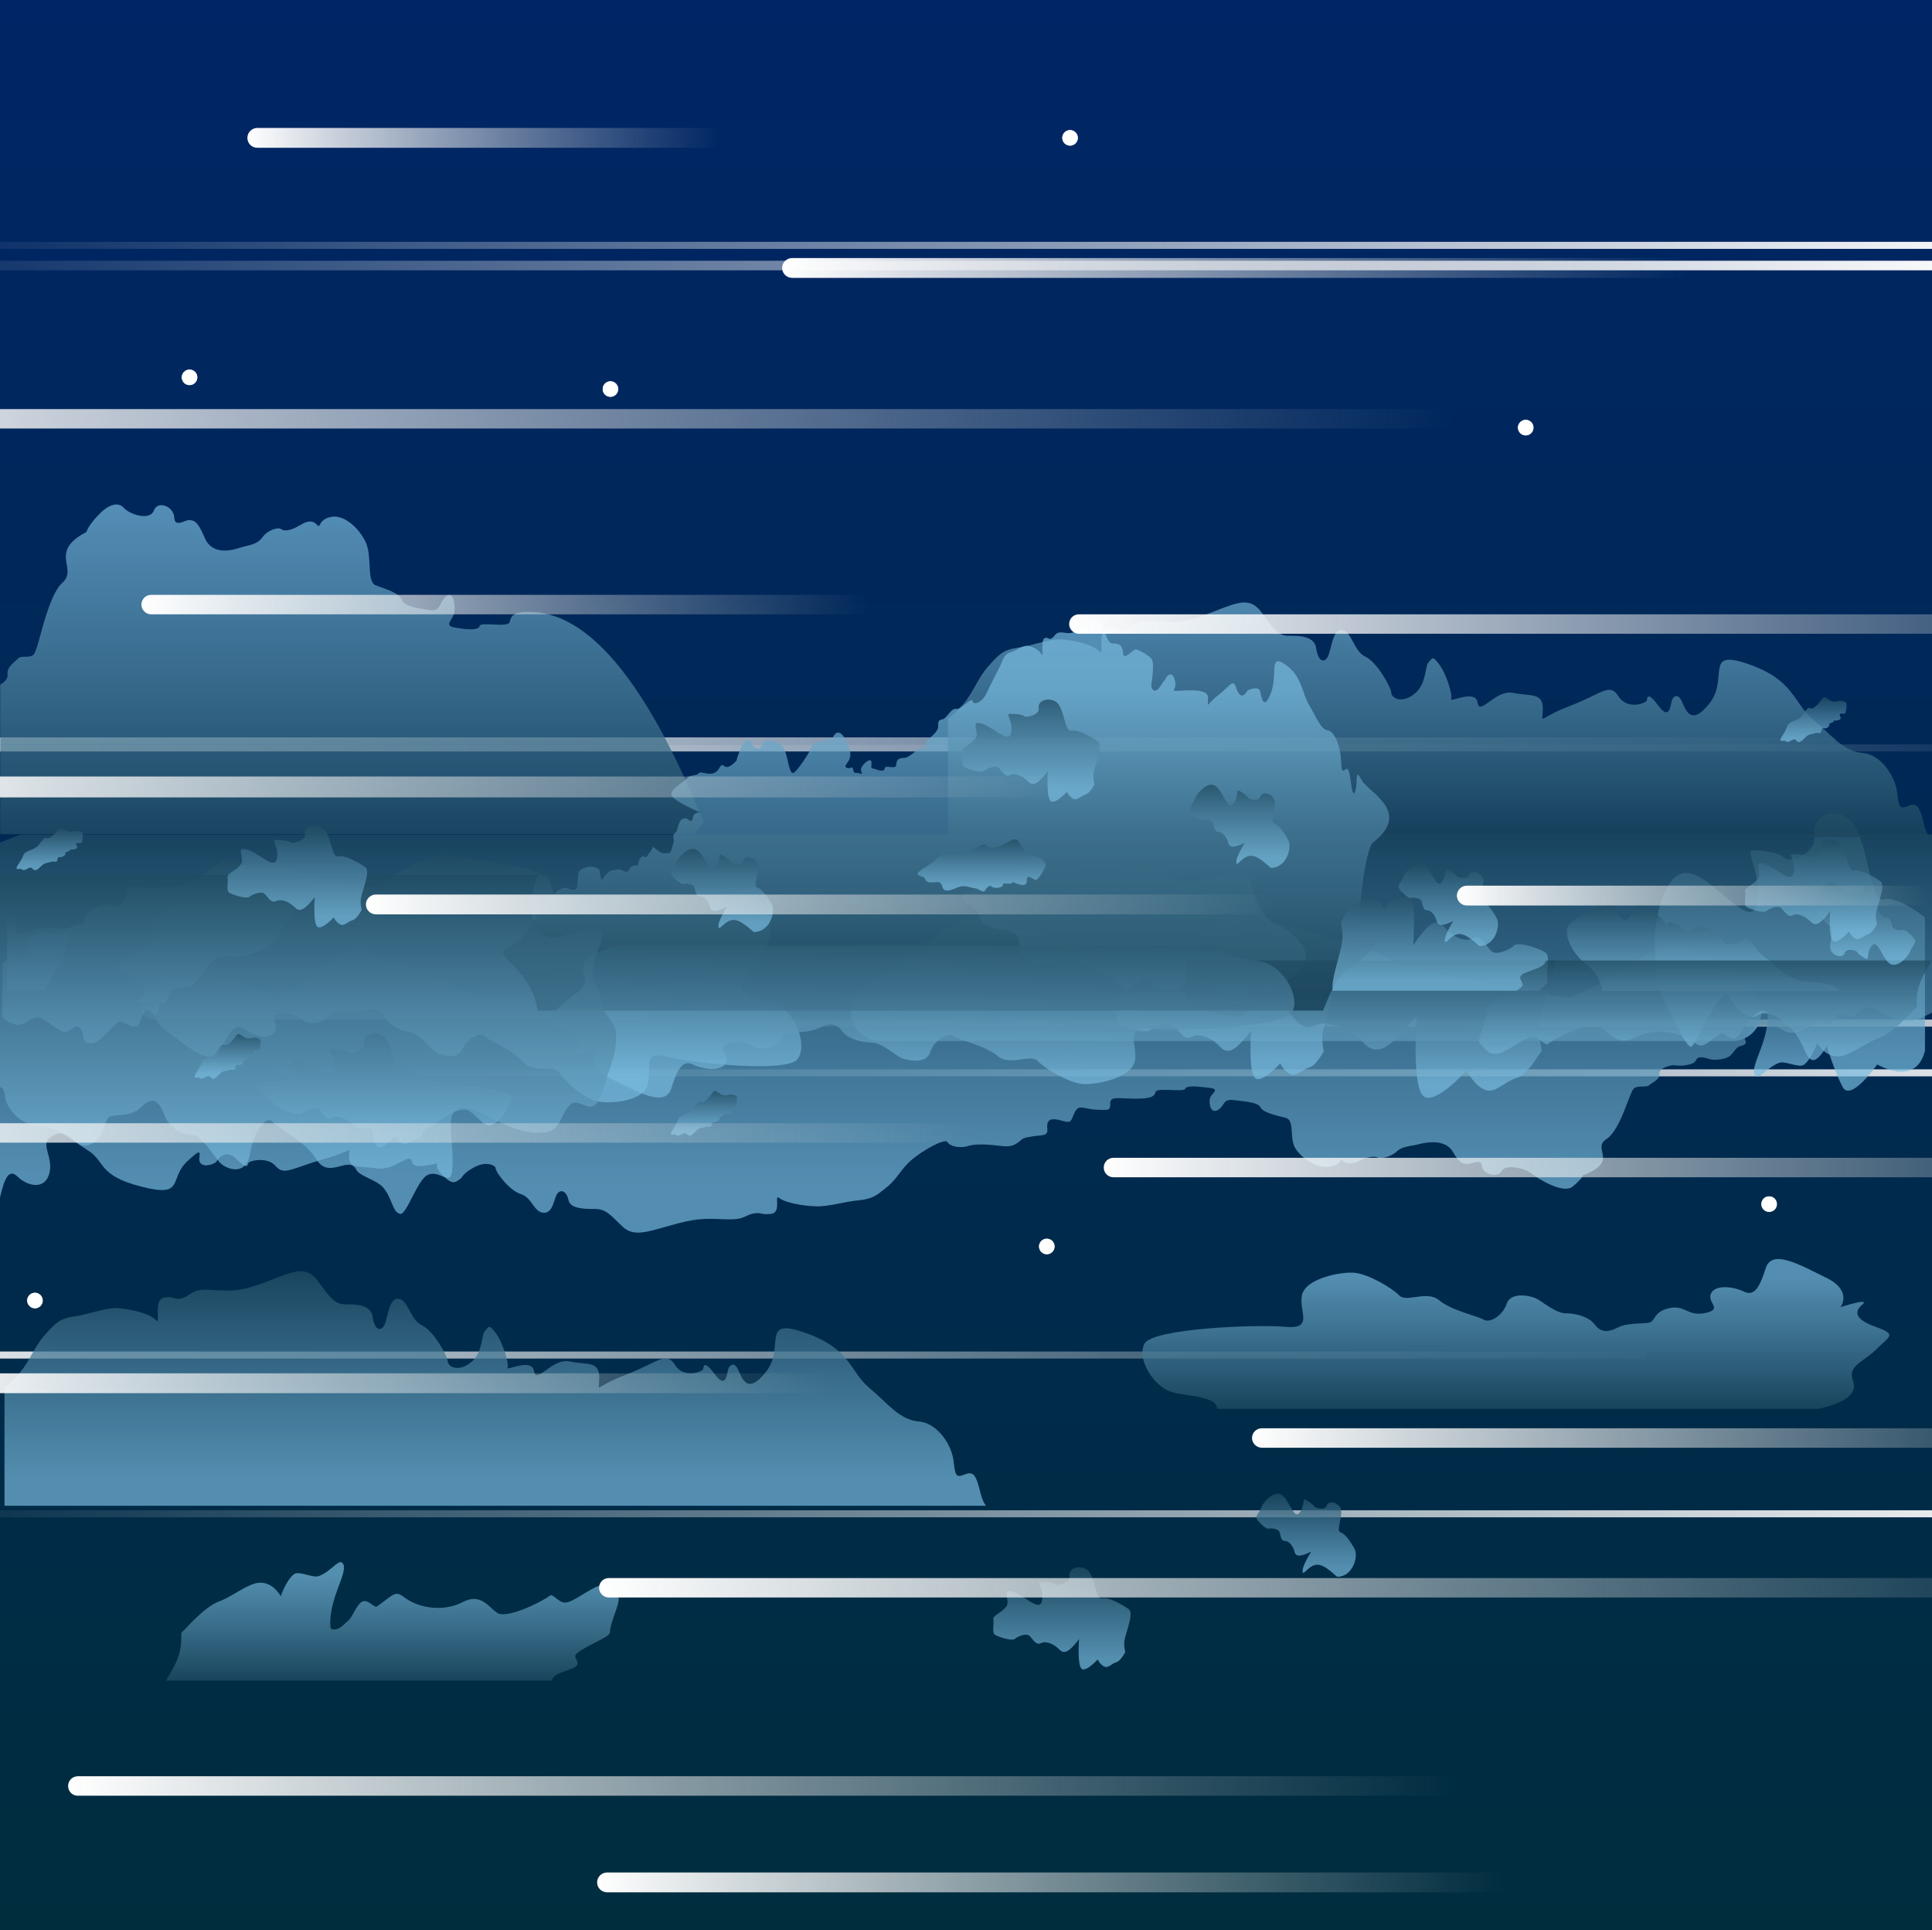 <?xml version="1.0" encoding="utf-8"?>
<!-- Generator: Adobe Illustrator 23.0.5, SVG Export Plug-In . SVG Version: 6.00 Build 0)  -->
<svg version="1.1" id="Слой_1" xmlns="http://www.w3.org/2000/svg" xmlns:xlink="http://www.w3.org/1999/xlink" x="0px" y="0px"
	 width="1072.3px" height="1071px" viewBox="0 0 1072.3 1071" style="enable-background:new 0 0 1072.3 1071;" xml:space="preserve"
	>
<rect x="0" y="0" width="1072.3" height="1071" fill="#808080" stroke="none"/>
<style type="text/css">
	.st0{fill:url(#SVGID_1_);}
	.st1{fill:url(#SVGID_2_);}
	.st2{fill:url(#SVGID_3_);}
	.st3{fill:url(#SVGID_4_);}
	.st4{fill:url(#SVGID_5_);}
	.st5{fill:url(#SVGID_6_);}
	.st6{fill:url(#SVGID_7_);}
	.st7{fill:url(#SVGID_8_);}
	.st8{fill:url(#SVGID_9_);}
	.st9{fill:url(#SVGID_10_);}
	.st10{fill:url(#SVGID_11_);}
	.st11{fill:url(#SVGID_12_);}
	.st12{fill:url(#SVGID_13_);}
	.st13{fill:url(#SVGID_14_);}
	.st14{fill:url(#SVGID_15_);}
	.st15{fill:url(#SVGID_16_);}
	.st16{fill:url(#SVGID_17_);}
	.st17{fill:url(#SVGID_18_);}
	.st18{fill:url(#SVGID_19_);}
	.st19{fill:url(#SVGID_20_);}
	.st20{fill:url(#SVGID_21_);}
	.st21{fill:url(#SVGID_22_);}
	.st22{fill:url(#SVGID_23_);}
	.st23{fill:url(#SVGID_24_);}
	.st24{fill:url(#SVGID_25_);}
	.st25{fill:url(#SVGID_26_);}
	.st26{fill:url(#SVGID_27_);}
	.st27{fill:url(#SVGID_28_);}
	.st28{fill:url(#SVGID_29_);}
	.st29{fill:url(#SVGID_30_);}
	.st30{fill:url(#SVGID_31_);}
	.st31{fill:url(#SVGID_32_);}
	.st32{fill:url(#SVGID_33_);}
	.st33{fill:url(#SVGID_34_);}
	.st34{fill:url(#SVGID_35_);}
	.st35{fill:url(#SVGID_36_);}
	.st36{fill:url(#SVGID_37_);}
	.st37{fill:url(#SVGID_38_);}
	.st38{fill:url(#SVGID_39_);}
	.st39{fill:url(#SVGID_40_);}
	.st40{fill:url(#SVGID_41_);}
	.st41{fill:url(#SVGID_42_);}
	.st42{fill:url(#SVGID_43_);}
	.st43{fill:url(#SVGID_44_);}
	.st44{fill:url(#SVGID_45_);}
	.st45{fill:url(#SVGID_46_);}
	.st46{fill:#FFFFFF;}
	.st47{fill:url(#SVGID_47_);}
	.st48{fill:url(#SVGID_48_);}
	.st49{fill:url(#SVGID_49_);}
	.st50{fill:url(#SVGID_50_);}
	.st51{fill:url(#SVGID_51_);}
	.st52{fill:url(#SVGID_52_);}
	.st53{fill:url(#SVGID_53_);}
	.st54{fill:url(#SVGID_54_);}
	.st55{fill:url(#SVGID_55_);}
	.st56{fill:url(#SVGID_56_);}
	.st57{fill:url(#SVGID_57_);}
	.st58{fill:url(#SVGID_58_);}
	.st59{fill:url(#SVGID_59_);}
	.st60{fill:url(#SVGID_60_);}
	.st61{fill:url(#SVGID_61_);}
	.st62{fill:url(#SVGID_62_);}
	.st63{fill:url(#SVGID_63_);}
	.st64{fill:url(#SVGID_64_);}
</style>
<linearGradient id="SVGID_1_" gradientUnits="userSpaceOnUse" x1="536.16" y1="1197.89" x2="536.16" y2="126.89" gradientTransform="matrix(1 0 0 -1 0 1197.89)">
	<stop  offset="0" style="stop-color:#6CA2F3"/>
	<stop  offset="1" style="stop-color:#F9F3F6"/>
</linearGradient>
<rect y="0" class="st0" width="1072.3" height="1071"/>
<linearGradient id="SVGID_2_" gradientUnits="userSpaceOnUse" x1="536.16" y1="1197.89" x2="536.16" y2="126.89" gradientTransform="matrix(1 0 0 -1 0 1197.89)">
	<stop  offset="0" style="stop-color:#002566"/>
	<stop  offset="1" style="stop-color:#002D3E"/>
</linearGradient>
<rect y="0" class="st1" width="1072.3" height="1071"/>
<linearGradient id="SVGID_3_" gradientUnits="userSpaceOnUse" x1="1068.752" y1="786.756" x2="-58.863" y2="786.752" gradientTransform="matrix(1 0 0 -1 0 1197.89)">
	<stop  offset="0" style="stop-color:#FEFEFE;stop-opacity:0"/>
	<stop  offset="1" style="stop-color:#FFFFFF"/>
</linearGradient>
<rect x="-34.2" y="409.2" class="st2" width="1052.6" height="3.9"/>
<linearGradient id="SVGID_4_" gradientUnits="userSpaceOnUse" x1="1168.453" y1="782.806" x2="-40.914" y2="782.802" gradientTransform="matrix(1 0 0 -1 0 1197.89)">
	<stop  offset="0" style="stop-color:#FEFEFE;stop-opacity:0"/>
	<stop  offset="1" style="stop-color:#FFFFFF"/>
</linearGradient>
<rect x="-14.5" y="413.1" class="st3" width="1128.9" height="3.9"/>
<linearGradient id="SVGID_5_" gradientUnits="userSpaceOnUse" x1="1947.833" y1="1195.281" x2="737.061" y2="1195.278" gradientTransform="matrix(-1 0 0 -1 1846.376 1342.62)">
	<stop  offset="0" style="stop-color:#FEFEFE;stop-opacity:0"/>
	<stop  offset="1" style="stop-color:#FFFFFF"/>
</linearGradient>
<rect x="-47.4" y="144.7" class="st4" width="1130.2" height="5.3"/>
<linearGradient id="SVGID_6_" gradientUnits="userSpaceOnUse" x1="1946.452" y1="1195.949" x2="737.092" y2="1195.945" gradientTransform="matrix(-1 0 0 -1 1877.956 1332.094)">
	<stop  offset="0" style="stop-color:#FEFEFE;stop-opacity:0"/>
	<stop  offset="1" style="stop-color:#FFFFFF"/>
</linearGradient>
<rect x="-14.5" y="134.2" class="st5" width="1128.9" height="3.9"/>
<linearGradient id="SVGID_7_" gradientUnits="userSpaceOnUse" x1="963.492" y1="445.983" x2="-164.121" y2="445.979" gradientTransform="matrix(1 0 0 -1 0 1197.89)">
	<stop  offset="0" style="stop-color:#FEFEFE;stop-opacity:0"/>
	<stop  offset="1" style="stop-color:#FFFFFF"/>
</linearGradient>
<rect x="-139.5" y="750" class="st6" width="1052.6" height="3.9"/>
<linearGradient id="SVGID_8_" gradientUnits="userSpaceOnUse" x1="3394.104" y1="270.245" x2="2266.494" y2="270.241" gradientTransform="matrix(-1 0 0 1 3650.286 297.528)">
	<stop  offset="0" style="stop-color:#FEFEFE;stop-opacity:0"/>
	<stop  offset="1" style="stop-color:#FFFFFF"/>
</linearGradient>
<rect x="306.6" y="565.8" class="st7" width="1052.6" height="3.9"/>
<linearGradient id="SVGID_9_" gradientUnits="userSpaceOnUse" x1="3339.814" y1="-2.104" x2="2072.664" y2="-2.109" gradientTransform="matrix(-1 0 0 1 3268.726 842.238)">
	<stop  offset="0" style="stop-color:#FEFEFE;stop-opacity:0"/>
	<stop  offset="1" style="stop-color:#FFFFFF"/>
</linearGradient>
<rect x="-14.5" y="838.1" class="st8" width="1182.8" height="3.9"/>
<linearGradient id="SVGID_10_" gradientUnits="userSpaceOnUse" x1="3240.164" y1="242.615" x2="2112.554" y2="242.611" gradientTransform="matrix(-1 0 0 1 3342.406 352.788)">
	<stop  offset="0" style="stop-color:#FEFEFE;stop-opacity:0"/>
	<stop  offset="1" style="stop-color:#FFFFFF"/>
</linearGradient>
<rect x="152.6" y="593.4" class="st9" width="1052.6" height="3.9"/>
<linearGradient id="SVGID_11_" gradientUnits="userSpaceOnUse" x1="219.726" y1="636.386" x2="219.726" y2="675.791" gradientTransform="matrix(1 0 0 -1 0 1197.89)">
	<stop  offset="0" style="stop-color:#79BBDF;stop-opacity:0.69"/>
	<stop  offset="1" style="stop-color:#153E54;stop-opacity:0.78"/>
</linearGradient>
<path class="st10" d="M103.2,540.9l-20.9,9.6c-2.8,1.3-4.7,4.2-4.7,7.3c0,4.4,3.6,8,8,8h267.9c4.6,0,8.3-3.7,8.3-8.3
	c0-3-1.6-5.8-4.3-7.2l-17.9-9.9c-2.4-1.3-5-2-7.8-2h-17c-4.3,0-8.4,1.7-11.4,4.8l-4.5,4.6c-3,3.1-7.1,4.8-11.4,4.8h-19.1
	c-2,0-4.1-0.4-6-1.2l-32.5-13.1l-25.8-9.4c-4.7-1.7-9.9-1.1-14.1,1.6l-27.9,18c-3.9,2.5-8.8,3.2-13.3,1.9l-34.3-10.4
	C110.8,539,106.8,539.2,103.2,540.9z"/>
<linearGradient id="SVGID_12_" gradientUnits="userSpaceOnUse" x1="724.964" y1="627.809" x2="724.964" y2="697.424" gradientTransform="matrix(1 0 0 -1 0 1197.89)">
	<stop  offset="0" style="stop-color:#79BBDF;stop-opacity:0.69"/>
	<stop  offset="1" style="stop-color:#153E54;stop-opacity:0.78"/>
</linearGradient>
<path class="st11" d="M529.6,512.1c-16,11.5-39.3,28.3-50.7,36.5c-4.1,3-6.5,7.8-6.5,12.9c0,8.8,7.2,16.2,16,16.2h473.2
	c8.8,0,16-7.2,16-16v-0.5c0-4.9-2.3-9.6-6.2-12.5c-15-11.4-37.6-27.7-42-26.9c-6.4,1.1-51.4,31.7-58.9,31.7s-87.8-14.8-100.6-22.2
	c-12.8-7.4-74.9-23.2-81.4-23.2c-6.4,0-48.2,26.4-57.8,23.2c-7.1-2.3-58-14.5-88.2-21.6C538.1,508.5,533.4,509.4,529.6,512.1z"/>
<linearGradient id="SVGID_13_" gradientUnits="userSpaceOnUse" x1="536.157" y1="537.557" x2="536.157" y2="758.223" gradientTransform="matrix(1 0 0 -1 0 1197.89)">
	<stop  offset="0" style="stop-color:#79BBDF;stop-opacity:0.69"/>
	<stop  offset="1" style="stop-color:#153E54;stop-opacity:0.78"/>
</linearGradient>
<path class="st12" d="M11.6,463.1c-4.1,1.5-7.9,3-11.6,4.5v135.7c1.8,0.2,2.3,1.8,3,6.1c1,6,8.4,14.9,18.7,15.4
	c10.3,0.5,16.7,7.1,26.8,13.4c10.3,6.3,5.5,14.1,30,20.3c24.5,6.3,14.9-4.3,25.5-14.1c10.6-9.9,5.1-2.1,7.1,0.8c2,3,8.4,0.7,9.1-0.7
	c0.7-1.3,5-7.3,11.1-1.2c6.1,6,6.1,3.3,6.5,2.1s10.6-3.8,15.2,1.7c4.8,5.5,8.8,1.2,26.5-3.8c17.7-5,14.2-7.6,14.2-1.2
	c0,6.6,6.5,5,15.9,6.3c9.4,1.3,18-9.3,19-3.8c1,5.5,15.2,0,14.2,1.3c-1,1.3,0.3,4,4.5,7.8c4.1,3.8,5.8,2.1,7.8,0.8
	c2-1.3,1-2.8,7.8-6.6c6.8-3.8,12.2-1.3,12.2,0.5c0,2,7.4,12.1,13.9,14.2s7.1,9.9,12.6,10.4c5.5,0.5,5.8-8.3,7.8-10.7
	c2-2.5,5.1-1.3,6.1,3.6c1,5,9.1,5,14.9,5c5.8,0,8.4,3.3,14.6,9.3c6.1,6,12.2,4.1,26.5,0c14.2-4.1,19-4.1,30.3-3.6
	c11.3,0.5,10.6-1.7,15.6-3c5.1-1.3,4.5,0.8,10.6,0c6.1-0.8,1.3-11.2,4.5-8.8c3,2.5,13.2,4.5,20.4,4.6c7.1,0.3,15.2-2.5,23.5-3.3
	c8.1-0.8,10.3-2.8,15.9-7.4c5.8-4.6,7.8-10.1,13.6-15c5.8-5,18.7-12.4,20-9.9c1.3,2.5,7.4,3.6,11.6,2.1c4.1-1.3,11.6-0.8,17.7,0
	c6.1,0.8,8.1-0.5,10.6-2.5c2.3-2,2.6-2,7.4-2.8c4.8-0.8,8.4,0,8.1-3.8s0-6.8,6.5-5.3c6.5,1.7,6.1,2,8.4-3.6
	c2.3-5.5,4.8-2.5,12.2-2.1c7.4,0.3,7.8,0.5,7.8-3.6s4.8-2.5,13.9-2.5c9.1,0,10.6-1.3,11.3-3.8c0.7-2.5,15.6,0.3,16.4-1.7
	c0.7-2,7.1-1.3,13.6-0.5c6.5,0.8,0.3,3,0,6.6c-0.3,3.6,1,7.9,4.8,5.5c3.8-2.5,2.3-6.1,8.8-5.3c6.5,0.8,13.2,1.2,14.6,4
	c1.3,2.8,8.4,4.5,13.9,5.8c5.5,1.3,1.7,11.7,5.8,17.5c4.1,5.8,11.9,10.7,18.7,9.6c6.8-1.2,5.5-4.6,7.1-3.3c1.7,1.3,4.1,2.5,9.4,0
	c5.5-2.5,8.8-2.5,10.3-1.7c1.3,0.8,7.1-0.3,10.3-3.3c3-3,7.8-3,12.2-4.1c4.5-1.2,14.9-3,19,4.1c4.1,7.1,6.1,6.6,8.1,6.8
	c2,0.3,7.8-3.3,8.1,1.2c0.3,4.5,8.8,6.8,10.9,2.8c2-4.1,12.9-1.7,16.4,1.2c3.5,2.8,17.7,11.7,23,7.4c5.5-4.5,5.8-6.3,5.8-6.3
	c20.7-7.9,4.5-14.5,12.9-20c8.4-5.5,12.9-26.8,15.6-28.4c2.6-1.7,6.4,0,8.4-1.7c2-1.7,5.8-3,5.5-6.3c-0.3-3.3,6.8-5,8.8-4.6
	s10.3,0.3,11.6-3c1.3-3.1,7.1-0.3,8.8-0.2c1.6,0.3,7.4,0,9.9-2c2.3-2,3.5-5,5.8-5.5c2.3-0.5,3.8-1.3,2.7-3.5c-1-2,1-2,2.6-5.1
	c1.7-3,4.5-2.5,11.6-2.5c7.1,0,6.5,5.6,16.4,3c1.8-0.5,5.8-3.6,7.1-4.3c1.3-0.7,4.5-1.2,5.1-0.3c0.7,0.8,5.1,0,5.1,0s2-1.3,2.6-3.5
	c0.7-2.1,3.8-1.3,3.8-1.3s3,0,4.5,1.2c1.3,1.2,2.7-1.2,4.5-3.1c1.7-2,7.5-2.6,10.9-0.5c16.4,10.6,23.5,4,29.8,1.2v-98.7H11.6z"/>
<linearGradient id="SVGID_14_" gradientUnits="userSpaceOnUse" x1="993.373" y1="609.262" x2="993.373" y2="762.94" gradientTransform="matrix(1 0 0 -1 0 1197.89)">
	<stop  offset="0" style="stop-color:#79BBDF;stop-opacity:0.69"/>
	<stop  offset="1" style="stop-color:#153E54;stop-opacity:0.78"/>
</linearGradient>
<path class="st13" d="M918.5,525.7c1.2,9.2-1.7,19.8,1.7,23.4c3.3,3.6,15.8,35,18.9,31.5c3.1-3.5,15.9-32.6,19.7-28
	c3.8,4.8,10.6,14.7,16.4,11c5.6-3.8,15.1,1.6,21.6,10.4c6.5,8.7,6.8,23.4,17.1,6.6c0,0,4.3,14,8.8,22.6c4.5,8.6,19.2-12.5,19.2-12.5
	s21.4,12.9,26.5-7.6v-74c-8.8-6.8-17.7-11.4-23.2-9.9c-7.3,2-8.8-36.1-18.4-44.2c-9.8-8.1-21.5-1.8-19.9,8.7
	c1.7,10.4-14.4,15.2-16.6,12.4c-2.2-3-14.8-4.8-18.1-4.1c-3.3,0.7,6.1,14.7,2.7,30c-3.5,15.3-25.5-17.8-39.1-17.6
	C922,484.5,917.4,516.5,918.5,525.7z"/>
<linearGradient id="SVGID_15_" gradientUnits="userSpaceOnUse" x1="679.572" y1="608.886" x2="679.572" y2="698.203" gradientTransform="matrix(1 0 0 -1 0 1197.89)">
	<stop  offset="0" style="stop-color:#79BBDF;stop-opacity:0.69"/>
	<stop  offset="1" style="stop-color:#153E54;stop-opacity:0.78"/>
</linearGradient>
<path class="st14" d="M694.4,572c-7.8,9.9-12.5,14-17.1,9c-4.6-5-11.5-7.9-15.8-5.7c-4.3,2.3-7.3-3.5-10.1-6.3
	c-2.8-2.7-10.6,0.7-12.9,2.7c-2.3,2-15.2-1.8-17.6-3.8c-2.5-2-0.2-8.2-0.8-13.5c-0.5-3,9.1-6.2,11.9-12c2.1-4.5-3-12.2,1.3-12.4
	c10.1-0.3,25.9,18.5,28.7,9.5s-4-16.9-1.5-17.4c2.5-0.5,11.7,0.3,13.4,2c1.5,1.7,13.5-1.3,12.5-7.5c-1.2-6,7.8-9.9,14.8-5.3
	c7.1,4.5,7.6,26.6,13,25.4c5.4-1.2,15,3.7,23.3,9.2c4.9,3.3-0.7,16.2-3.1,26.1c-1.5,6.3,0.8,11.5,0.2,11.9c-0.7,0.3-4,7.5-8.1,8.5
	c-3.1,0.8-6.4,4.7-9.4,4c-3.8-0.8-6.6-6.3-6.6-6.3s-11.2,12.5-14.3,7.7C692.8,592.7,694.4,572,694.4,572z"/>
<linearGradient id="SVGID_16_" gradientUnits="userSpaceOnUse" x1="213.148" y1="567.892" x2="213.148" y2="630.939" gradientTransform="matrix(1 0 0 -1 0 1197.89)">
	<stop  offset="0" style="stop-color:#79BBDF;stop-opacity:0.69"/>
	<stop  offset="1" style="stop-color:#153E54;stop-opacity:0.78"/>
</linearGradient>
<path class="st15" d="M206.8,627.2c-2.3-3.1-7.8,0.5-11.1-3c-3.3-3.5-8.3-5.6-11.4-4c-3,1.7-5.3-2.5-7.1-4.5c-2-1.8-7.6,0.5-9.2,2
	c-1.7,1.5-10.9-1.3-12.6-2.8c-1.7-1.5-12.9-9.6-13.4-13.4c-0.3-2.2,19.2-0.5,21.3-4.6c1.5-3.1-2.1-8.6,1-8.8
	c7.1-0.2,18.5,13.1,20.5,6.8c2-6.3-2.8-11.9-1.2-12.3c1.8-0.3,8.4,0.3,9.6,1.5c1.2,1.2,9.7-1,8.9-5.3c-0.8-4.3,5.6-7,10.6-3.8
	c5.1,3.1,5.5,18.9,9.4,17.9c4-0.8,10.7,2.7,16.5,6.5c3.6,2.3,47.1,3.5,45.4,10.4c-0.3,1.7-5,12.3-11.4,14.6
	c-4.3,1.7-9.6-8.4-14.7-8.6c-8.3,0-16.5,9.3-21.3,10.3c-0.5,0.2-2.8,5.3-5.8,6.1c-2.1,0.5-4.6,3.3-6.8,2.8c-2.6-0.7-4.8-4.5-4.8-4.5
	s-7.9,8.9-10.2,5.5C206.7,632.5,206.8,627.2,206.8,627.2z"/>
<linearGradient id="SVGID_17_" gradientUnits="userSpaceOnUse" x1="255.25" y1="600.839" x2="255.25" y2="737.441" gradientTransform="matrix(1 0 0 -1 0 1197.89)">
	<stop  offset="0" style="stop-color:#79BBDF;stop-opacity:0.69"/>
	<stop  offset="1" style="stop-color:#153E54;stop-opacity:0.78"/>
</linearGradient>
<path class="st16" d="M88.1,555.2c0,0-7.8,8,4.5,17.1c12.3,9.1,25.3,20.6,30.1,10c4.8-10.6,8.3-14.8,13.1-11.1
	c5,3.7,13.7,6.2,16.7,1.3c2.8-4.7-5.1-9.5,4.3-10.3c9.4-0.8,9.4,5.8,17.2,5.5c7.6-0.3,8.3-4.7,10.8-6c2.3-1.5,11.3,1.7,17.5-0.7
	c6.3-2.3,9.4-0.8,11.4,3.5c2.2,4.3,8.1,7.5,13.6,8.2c5.3,0.8,11.3,8.7,13.7,10.5c2.5,1.8,12.2,5.8,15.4-0.7
	c3.1-6.5,10.1-9.8,13.1-7.2c2.8,2.7,15.2,7.3,20.9,14.1c5.6,6.7,16.7,1,19.9,5.8c3.1,4.8,13.7,14.1,20.5,15.8
	c6.8,1.8,25.5,0.5,28.5-8.5c3-9-3.6-19.8,11.1-16.1c14.7,3.7,66.7,9,72.3,1.3c5.5-7.5-0.8-24.1-9.4-28.8c-8.6-4.5-29-6.2-19.2-17.8
	c9.9-11.6,15.7-22.1,12.7-30.9c-3-8.8-9.9-13.8-30.3-16.1c-20.4-2.3-57.3,3.8-73,7.3c-15.7,3.5-16.4-7.2-18.7-13
	c-2.5-5.8-28.5-10.1-51.5-13.1c-23-3.2-33.3,14.6-49.8,16.6c-16.6,1.8-61.1-14.6-65.6-13.5c-4.5,1.2-14.4,9.1-14.4,15.6
	c0.2,6.7-5.1,5.5-16.7,6.7c-11.6,1.2-20.2,4.3-18.9,12.8c1.5,8.7-6.8,9.1-14.2,15.3c-7.4,6.2-12.4,6.5-1.8,12.5
	c10.6,6,9.9,10.3,5.1,13.5C71.7,558.2,88.1,555.2,88.1,555.2z"/>
<linearGradient id="SVGID_18_" gradientUnits="userSpaceOnUse" x1="629.574" y1="652.06" x2="629.574" y2="726.929" gradientTransform="matrix(1 0 0 -1 0 1197.89)">
	<stop  offset="0" style="stop-color:#79BBDF;stop-opacity:0.69"/>
	<stop  offset="1" style="stop-color:#153E54;stop-opacity:0.78"/>
</linearGradient>
<path class="st17" d="M670.4,544.8c0,0,3.8,5.2-7,1.7c-10.8-3.5-4.5,0.3-9.4,2.2c-4.8,1.8-13.4-0.8-14.7-3.8c-1.3-3-7-1.7-11.3,2.7
	c-4.3,4.3-7-4.3-14.9-7.2c-8-2.8-12.6-9-24.2-7.7c-11.6,1.3-16.6,2.5-20.9-1.8c-4.3-4.3,1.8-12.3-9.3-14.5c-11.1-2-13.8-2.2-15.4-9
	c-1.7-7-22.4-8.2,4.8-16.5c27.2-8.3,21.5-15.7,42.1-9.8c20.5,5.8,23.5,4.5,34.8,1.8c11.3-2.7,17.9-5.5,20.7,0.5
	c2.7,6,16.6,6.2,27.3,3.7c10.6-2.5,16.7-5.2,19.9,0c3.1,5.2,3.5,20.5,15.9,26.1c12.6,5.7,19.1,16.8,14.9,21.8
	c-4.1,5-16.9,18.7-20.4,14.7c-3.5-3.8-10.1-12.3-12.1-0.5C689.3,561,672.9,547.5,670.4,544.8z"/>
<linearGradient id="SVGID_19_" gradientUnits="userSpaceOnUse" x1="195.385" y1="917.64" x2="195.385" y2="708.729" gradientTransform="matrix(1 0 0 -1 0 1197.89)">
	<stop  offset="0" style="stop-color:#79BBDF;stop-opacity:0.69"/>
	<stop  offset="1" style="stop-color:#153E54;stop-opacity:0.78"/>
</linearGradient>
<path class="st18" d="M294.5,339.6c-9.4-0.2-10.8,2-11.6,5.5c-0.7,3.5-16.1-0.3-16.7,2.3c-0.7,2.6-7.3,2-13.9,0.8
	c-6.6-1.2-0.3-4.3,0-9.3c0.3-5-1-11.1-5-7.8c-3.8,3.5-2.5,8.6-9.1,7.4c-6.6-1.2-13.6-1.7-15.1-5.5c-1.3-3.8-8.8-6.1-14.4-8.1
	c-5.6-2-1.8-16.5-6-24.6c-4.1-8.1-12.3-15-19.2-13.4c-7,1.5-5.6,6.6-7.3,4.6c-1.8-2-4.1-3.5-9.8,0c-5.5,3.3-8.9,3.3-10.4,2.1
	c-1.3-1.2-7.3,0.3-10.4,4.6c-3.1,4.3-8.1,4.3-12.6,5.8c-4.5,1.5-15.4,4.3-19.5-5.8c-4.1-9.9-6.3-9.3-8.4-9.6
	c-2.2-0.3-8.1,4.6-8.4-1.5c-0.3-6.1-9.1-9.6-11.3-3.8c-2.2,5.8-13.3,2.3-16.7-1.5c-3.5-3.8-9.1-1.5-14.7,4.6c-5.6,6.1-6,8.8-6,8.8
	c-21.4,11.1-4.5,20.3-13.3,28.1c-8.8,7.8-13.3,37.7-16.1,40c-2.8,2.3-6.6,0-8.8,2.3c-2.2,2.3-6,4.3-5.6,8.8c0.2,2.5-2,4.3-4.1,5.5
	v83h385.3l5.5-7.1C388.9,457.2,350.4,340.1,294.5,339.6z"/>
<linearGradient id="SVGID_20_" gradientUnits="userSpaceOnUse" x1="798.646" y1="881.005" x2="798.646" y2="723.651" gradientTransform="matrix(1 0 0 -1 0 1197.89)">
	<stop  offset="0" style="stop-color:#79BBDF;stop-opacity:0.69"/>
	<stop  offset="1" style="stop-color:#153E54;stop-opacity:0.78"/>
</linearGradient>
<path class="st19" d="M1071,464.5c-1-0.8-2-3-3-6.6c-2.5-10.1-3.8-12.7-8.8-10.7c-4.9,2-5.3,0.8-6.3-7.8c-1-8.4-8.8-20.8-19.3-21.6
	c-10.6-0.8-17.2-10.1-27.6-18.8c-10.6-8.9-10.1-21.6-35.4-30.4c-25.3-8.9-10.9,7.8-21.7,21.6c-10.9,13.9-13.7,2.6-15.7-1.5
	c-2.2-4.3-4.6-2-5.3,0c-0.7,2-1,11.6-7.3,3.1s-6.3-4.6-6.6-3.1c-0.3,1.5-10.9,5.5-15.7-2.3c-5-7.8-9.1-1.5-27.3,5.5
	c-18.2,6.9-14.7,10.7-14.7,1.5c0-9.3-6.6-6.9-16.5-8.9c-9.8-2-18.5,13-19.7,5.5c-1-7.8-15.7,0-14.7-2c1-2-2.5-13.9-6.6-19.3
	c-4.1-5.5-3.8-3.1-5.9-1.2c-2.1,2-1,12.4-8.1,17.7c-6.9,5.5-12.6,2-12.6-0.8c0-2.6-7.8-17-14.4-20c-6.6-3.1-7.3-13.9-12.9-14.7
	c-5.6-0.8-5.9,11.6-8.1,15c-2.1,3.5-5.3,2-6.3-5c-1-6.9-9.4-6.9-15.4-6.9c-5.9,0-8.8-4.6-15-13.1c-6.3-8.4-12.6-5.8-27.3,0
	c-14.7,5.8-19.7,5.8-31.2,5c-11.6-0.8-10.9,2.3-16,4.3c-5.3,2-4.6-1.2-10.9,0c-6.3,1.2-1.3,15.9-4.6,12.4c-3.1-3.5-13.7-6.1-21-6.6
	c-7.3-0.3-15.7,3.5-24.1,4.6c-8.4,1.2-10.6,3.8-16.5,10.4c-5.9,6.6-8.1,14.2-14,21.1c-2.1,2.5-5.1,5.5-8.3,7.9v65.7H1071z"/>
<linearGradient id="SVGID_21_" gradientUnits="userSpaceOnUse" x1="274.987" y1="376.456" x2="274.987" y2="506.491" gradientTransform="matrix(1 0 0 -1 0 1197.89)">
	<stop  offset="0" style="stop-color:#79BBDF;stop-opacity:0.69"/>
	<stop  offset="1" style="stop-color:#153E54;stop-opacity:0.78"/>
</linearGradient>
<path class="st20" d="M547.3,835.5c-1-0.8-2-3-3-6.6c-2.5-10.1-3.8-12.7-8.8-10.7c-5,2-5.3,0.8-6.3-7.8c-1-8.4-8.8-20.8-19.3-21.6
	c-10.6-0.8-17.2-10.1-27.6-18.8c-10.6-8.9-10.1-21.6-35.4-30.4c-25.3-8.9-10.9,7.8-21.7,21.6c-10.9,13.9-13.7,2.6-15.7-1.5
	c-2.1-4.3-4.6-2-5.3,0s-1,11.6-7.3,3.1c-6.3-8.4-6.3-4.6-6.6-3.1c-0.3,1.5-10.9,5.5-15.7-2.3c-5-7.8-9.1-1.5-27.3,5.5
	c-18.2,6.9-14.7,10.7-14.7,1.5c0-9.3-6.6-6.9-16.5-8.9c-9.8-2-18.5,13.1-19.7,5.5c-1-7.8-15.7,0-14.7-2c1-2-2.5-13.9-6.6-19.3
	c-4.1-5.5-3.8-3.1-5.9-1.2c-2.1,2-1,12.4-8.1,17.7c-6.9,5.5-12.6,2-12.6-0.8c0-2.6-7.8-17-14.4-20c-6.6-3.1-7.3-13.9-12.9-14.7
	c-5.6-0.8-5.9,11.6-8.1,15c-2.1,3.5-5.3,2-6.3-5c-1-6.9-9.4-6.9-15.4-6.9c-6,0-8.8-4.6-15-13c-6.3-8.4-12.6-5.8-27.3,0
	c-14.7,5.8-19.7,5.8-31.2,5c-11.6-0.8-10.9,2.3-16,4.3c-5.3,2-4.6-1.2-10.9,0s-1.3,15.9-4.6,12.4c-3.1-3.5-13.7-6.1-21-6.6
	c-7.3-0.3-15.7,3.5-24.1,4.6c-8.4,1.2-10.6,3.8-16.5,10.4c-5.9,6.6-8.1,14.2-14,21.1c-2.1,2.5-5.1,5.5-8.3,7.9v65.7H547.3z"/>
<linearGradient id="SVGID_22_" gradientUnits="userSpaceOnUse" x1="760.487" y1="596.941" x2="760.487" y2="673.123" gradientTransform="matrix(1 0 0 -1 0 1197.89)">
	<stop  offset="0" style="stop-color:#79BBDF;stop-opacity:0.69"/>
	<stop  offset="1" style="stop-color:#153E54;stop-opacity:0.78"/>
</linearGradient>
<path class="st21" d="M658.3,533.2c1.3,9.3-2.6,19.7,1.5,23.2c4.1,3.5,26.4,10.1,30.4,6.6c4-3.5,17.5-9.1,22.1-4.6
	c4.8,4.6,9.9,14.6,17.3,10.8c7.4-3.8,19.3,1.2,27.3,9.6c7.9,8.5,16,1.5,29.4-15.4c0,0-2.6,35.3,2.8,43.8
	c5.6,8.5,24.8-13.1,24.8-13.1s5,9.5,11.4,11c5,1.2,10.9-5.5,16.2-6.8c6.9-1.8,12.7-14.1,13.9-14.6c1.2-0.5-2.8-9.3-0.3-20.2
	c2.3-9.8,6.8-21.6,8.1-30.5H658.3C658.3,532.9,658.3,533,658.3,533.2z"/>
<linearGradient id="SVGID_23_" gradientUnits="userSpaceOnUse" x1="21.051" y1="653.026" x2="21.051" y2="700.312" gradientTransform="matrix(1 0 0 -1 0 1197.89)">
	<stop  offset="0" style="stop-color:#79BBDF;stop-opacity:0.69"/>
	<stop  offset="1" style="stop-color:#153E54;stop-opacity:0.78"/>
</linearGradient>
<path class="st22" d="M24.3,550c6-9.4,14.4-24.2,13.8-30.6c-0.7-10.1-29.1-1-29.1-1s0.3-10.8-4.6-15.2c-0.2-0.2-0.3-0.3-0.5-0.5
	v47.2h20.3V550z"/>
<linearGradient id="SVGID_24_" gradientUnits="userSpaceOnUse" x1="88.811" y1="630.041" x2="88.811" y2="732.493" gradientTransform="matrix(1 0 0 -1 0 1197.89)">
	<stop  offset="0" style="stop-color:#79BBDF;stop-opacity:0.69"/>
	<stop  offset="1" style="stop-color:#153E54;stop-opacity:0.78"/>
</linearGradient>
<path class="st23" d="M1.3,564.6c2.3,2,5.1,3.6,8.4,4.1c3.1,0.5,6.8-3.6,10.6-4.1c4.1-0.5,9.9,6.4,14.9,7.9c3.3,1,6.3-4.1,8.1-2.8
	c4.5,3.3,1.7,7,4.3,8.5c5.5,2.8,9.1-2.6,16.9-10.3c3.5-3.4,7.8,3.6,11.9,1.3c1-0.5,2.8-7.5,4.6-8.5c2.1-1.1,4.5,3.8,5.5,2.5
	c2.8-3.8,1.2-7.5,3-6.4c3.6,2.3,2.3-3.4,6.3-7.2c2.1-2,8.6-0.3,11.4-3.1c5.1-5.1,7.8-12.1,14-15.1c3.8-1.8,8.8,0.7,16.5-1.6
	c20.5-5.9,11.9-9,30.4-30.2c18.7-21.1,0.5-11.3-4.6-16.2c-5-4.9-7.3-3.6-17.7,0.5c-10.4,4.1-9.6-5.9-15.5-7.2
	c-6-1.3-9.6,2.3-18.7,9.5c-9.1,7.2-16.4,4.6-24.6,6.4c-8.3,1.8-15-4.1-16.4,1.8c-1.3,5.9-5.5,10-8.3,8.2c-2.8-1.8-11.4,0.5-14.5,4.6
	c-3.1,4.1,4.1,4.1-6.8,6.7c-10.9,2.8-5,4.9-5,4.9c-3.6-1-24.6-3.6-20,7.2c4.6,10.8-5.5,7.2-10.4,5.9c-1.7-0.5-3,1.1-4.3,3.6V564.6z"
	/>
<linearGradient id="SVGID_25_" gradientUnits="userSpaceOnUse" x1="524.974" y1="813.825" x2="524.974" y2="646.838" gradientTransform="matrix(1 0 0 -1 0 1197.89)">
	<stop  offset="0" style="stop-color:#79BBDF;stop-opacity:0.69"/>
	<stop  offset="1" style="stop-color:#153E54;stop-opacity:0.78"/>
</linearGradient>
<path class="st24" d="M755.8,512.4c-2.8-3,2.1-42,6.3-44.9c21.8-16.9-2.6-27.9-6.3-34.5c-3.5-6.6-2.5-1.2-3.1,3.5
	c-0.7,4.6-1.8,5.9-2.8-1.5c-1-7.4-1.5-9.4-3.3-7.9c-1.8,1.5-2,0.5-2.3-5.8c-0.3-6.3-3.3-15.4-7.3-16c-4-0.5-6.4-7.4-10.4-14
	c-4-6.6-3.8-16-13.2-22.5c-9.4-6.6-4.1,5.8-8.1,16c-4.1,10.2-5.1,2-5.9-1.2c-0.8-3.1-6.8-1-7.3,0c-1.5,2.8-4.1,4-5.9-1.7
	c-1.8-5.8-3.5-1.2-10.2,4c-6.8,5.1-5.5,7.9-5.5,1.2c0-6.8-19.5-2.6-19-4c0.3-1.5,1.8-2.6,0.2-6.8c-1.7-4-4-1.2-4.8,0.3
	s-0.5,0.5-3.1,4.5c-2.6,4-4.8,1.5-4.8-0.5c0-2,2.3-13.2-0.2-15.4c-2.5-2.3-5.9-4.1-8.1-4.8c-2.1-0.5-7.1,7.1-7.4,1.8
	c-0.3-5.1-3.5-5.1-5.8-5.1c-2.3,0-3.3-3.5-5.6-9.7c-2.3-6.3-4.8-4.3-10.2,0c-5.5,4.3-7.4,4.3-11.7,3.6c-4.3-0.5-4.1,1.7-6.1,3.1
	s-1.7-0.8-4.1,0c-2.3,0.8-0.5,11.7-1.7,9.1c-1.2-2.6-5.1-4.6-7.9-4.8c-2.8-0.3-5.9,2.6-9.1,3.5c-3.1,0.8-4,2.8-6.1,7.8
	c-2.3,4.8-5.1,9.7-7.4,14.9c-2.3,5.1-7.3,7.1-7.8,4.5c-0.5-2.6-6.8,5.1-9.1,4.3c-2.3-0.8-5.1,4.6-6.9,5.5c-1.8,0.8-3.3,0-3.1,4
	c0.2,4-6.3,6.9-6.8,9.6c-1.2,5.6,0.8,3.1-2.1,2.8c-3-0.3-6.6,5.3-10.1,5.3c-3.5,0-4.1,1.5-4.3,4c-0.3,2.6-6.1-0.3-6.3,1.7
	c-0.3,2-2.8,1.5-5.3,0.5c-2.5-0.8-2.3,0.3-2.1-3.3c0.2-3.6-4.1-0.3-5.4,2.1c-1.5,2.6,1.5,4.5-1,3.6c-2.5-0.8-3.1,0.7-3.8-2.1
	c-0.5-2.8-1.7,0.3-3.8-1.2c-2.1-1.5,3.5-3.1,2-9.3c-1.7-5.9-4.6-11.1-7.3-9.9c-2.6,1.2-2.1,4.8-2.8,3.5c-0.7-1.5-7.1,2.6-7.6,1.7
	c-0.5-0.8-2.8,0.3-4,3.5c-1.2,3.1-7.4,12.1-9.1,13.2c-1.7,1.2-2.5-0.7-4.1-8.1c-1.7-7.4-4.3-7.9-5.1-8.3c-0.8-0.3-7.9-3.3-8.8,1
	c-0.8,4.3-5,1.7-6.3-1.2c-1.3-2.8-3.5-1.2-5.5,3.5c-2.1,4.6-2.3,6.6-2.3,6.6c-8.1,8.3-6.4-1.3-9.7,4.3c-3.3,5.8-10.1,1-11.2,2.6
	c-1,1.7-5.6,1-6.4,2.6c-0.8,1.7-9.1,5.8-8.9,9.3s17.2,10.4,16.4,10.1c-0.8-0.3-4-0.3-4.5,3c-0.5,3.3-2.8,0.3-3.5,0.2
	c-0.7-0.3-3,0-3.8,2c-1,2-1.3,5.1-2.3,5.8c-1,0.5-1.5,1.5-1,3.6c0.3,2.1-0.3,2.1-1,5.3c-0.7,3.1-1.7,2.6-4.5,2.6
	c-2.8,0-6.1-4.6-6.3-3.1c-0.3,1.5-2.3,3.6-2.8,4.5c-0.5,0.8-1.7,1.2-2,0.3c-0.3-0.8-2.8,1.5-3,3.6c-0.3,2.3-1.5,1.5-1.5,1.5
	s-2.8,0-3.5,2.1c-0.7,2.1-2.6,1.3-4.1,0.5c-1.7-0.8-2.1-0.3-5.1,0c-3,0.3-5.3,4.6-5.3,4.6c-0.5,0.8-1.5,1.7-2-4.5
	c-0.2-1.5-6.3-3.6-10.9,0c-1.5,1.2-1,4.3-1.5,8.8c-0.3,3.1-3.8,1.7-3.8,1.7c-3.5-1.5-5.9-2-14.2,8.4c-8.3,10.6-10.4,19.5-20.8,24
	c-9.9,4.3,12.9,10.4,16.8,34.9h435.9c3.8-8.8,6.3-17.8,15.9-24.4C776.4,518.4,758.6,515.4,755.8,512.4z"/>
<linearGradient id="SVGID_26_" gradientUnits="userSpaceOnUse" x1="799.303" y1="653.878" x2="799.303" y2="709.045" gradientTransform="matrix(1 0 0 -1 0 1197.89)">
	<stop  offset="0" style="stop-color:#79BBDF;stop-opacity:0.69"/>
	<stop  offset="1" style="stop-color:#153E54;stop-opacity:0.78"/>
</linearGradient>
<path class="st25" d="M858.9,544c-0.8-6,1.5-12.9-0.8-15.1c-2.5-2.3-15.4-6.6-17.7-4.3c-2.3,2.3-10.1,6-12.9,3
	c-2.8-3-5.8-9.4-10.1-7c-4.3,2.5-11.3-0.8-15.9-6.3c-4.6-5.6-9.3-1-17.1,10.1c0,0,1.5-23-1.7-28.5c-3.1-5.5-14.4,8.4-14.4,8.4
	s-2.8-6.1-6.6-7.1c-3-0.7-6.3,3.6-9.4,4.5c-4,1.2-7.5,9.3-7.9,9.6c-0.7,0.3,1.7,6.1,0.2,13.2c-1.8,8.6-5.8,19.4-5,25.3h114.3
	C856.8,547.5,859.3,545.8,858.9,544z"/>
<linearGradient id="SVGID_27_" gradientUnits="userSpaceOnUse" x1="510.837" y1="597.795" x2="511.67" y2="697.83" gradientTransform="matrix(1 0 0 -1 0 1197.89)">
	<stop  offset="0" style="stop-color:#79BBDF;stop-opacity:0.69"/>
	<stop  offset="1" style="stop-color:#153E54;stop-opacity:0.78"/>
</linearGradient>
<path class="st26" d="M324.2,540.7c3,8.4-5.8,10.2-12.9,17.4c-6.9,7.2-12.2,8.4,0,12.7c12.2,4.4,12.2,8.7,7.6,12.7
	c-4.6,4,12.2-1.5,12.2-1.5s-6.9,9,7.6,16.4c14.7,7.2,30.4,16.7,33.9,5.5c3.5-11.2,6.4-15.9,12.2-13.1c5.8,2.8,15.9,4,18.2-1.2
	c2.3-5-6.9-8.7,3-10.9c9.9-2.2,11.1,4.4,19.3,2.8c8.3-1.5,8.3-5.9,10.6-7.7c2.3-1.8,12.2,0,18.7-3.3c6.4-3.4,9.9-2.2,12.9,1.8
	c3,4,9.9,6.2,15.9,6.2c5.8,0,13.4,6.9,16.4,8.4c3,1.5,14.1,4,16.4-2.8c2.3-6.9,9.4-11.2,12.9-9c3.5,2.2,17.5,5,24.6,10.9
	c6.9,5.9,18.2-1.5,22.3,2.8c4.1,4.4,17,11.9,24.6,12.7c7.6,0.7,27.4-3.2,29.3-12.7c1.8-9.4-6.9-19.3,9.4-17.8
	c16.4,1.5,73.2-1,77.9-9.4c4.6-8.4-4.6-24-14.7-27.3c-8.3-2.7-25.3-2.2-25.5-9.5H342.7c-0.2,0-0.3,0-0.5,0.2
	C329.9,528,321.2,532.3,324.2,540.7z"/>
<linearGradient id="SVGID_28_" gradientUnits="userSpaceOnUse" x1="841.407" y1="490.299" x2="841.407" y2="407.549" gradientTransform="matrix(1 0 0 -1 0 1197.89)">
	<stop  offset="0" style="stop-color:#79BBDF;stop-opacity:0.69"/>
	<stop  offset="1" style="stop-color:#153E54;stop-opacity:0.78"/>
</linearGradient>
<path class="st27" d="M1028.4,766c-3-8.2,5.8-10.1,12.9-17.1c6.9-7.1,12.2-8.2,0-12.5c-12.2-4.3-12.2-8.6-7.6-12.5
	c4.6-4-12.2,1.5-12.2,1.5s6.9-8.9-7.6-16.2c-14.7-7.1-30.4-16.5-33.9-5.4c-3.5,11-6.4,15.7-12.2,12.9c-5.8-2.8-15.9-4-18.2,1.2
	c-2.3,4.9,6.9,8.6-3,10.7c-9.9,2.1-11.1-4.3-19.4-2.8c-8.3,1.5-8.3,5.8-10.6,7.6c-2.3,1.8-12.2,0-18.7,3.3
	c-6.5,3.3-9.9,2.1-12.9-1.8c-3-4-9.9-6.1-15.9-6.1c-5.8,0-13.4-6.8-16.4-8.2c-3-1.5-14-4-16.4,2.8c-2.3,6.8-9.4,11-12.9,8.9
	s-17.5-4.9-24.6-10.7c-6.9-5.8-18.2,1.5-22.3-2.8c-4.1-4.3-17-11.7-24.6-12.5c-7.6-0.7-27.4,3.1-29.3,12.5c-1.8,9.2,6.9,19-9.4,17.5
	c-16.4-1.5-73.2,1-77.9,9.2c-4.6,8.2,4.6,23.6,14.7,26.9c8.3,2.6,25.3,2.1,25.5,9.4l334.3,0c0.2,0,0.3,0,0.5-0.2
	C1022.6,778.6,1031.4,774.3,1028.4,766z"/>
<linearGradient id="SVGID_29_" gradientUnits="userSpaceOnUse" x1="171.044" y1="544.535" x2="171.044" y2="732.363" gradientTransform="matrix(1 0 0 -1 0 1197.89)">
	<stop  offset="0" style="stop-color:#79BBDF;stop-opacity:0.69"/>
	<stop  offset="1" style="stop-color:#153E54;stop-opacity:0.78"/>
</linearGradient>
<path class="st28" d="M9.7,652.9c5.8,5.6,15.5,7.6,17.8-2.2c2.3-9.8-6.9-16.8,2.8-20.9c9.9-4.1,11.1,8.3,19,5.6
	c8.1-2.8,8.1-11.1,10.4-14.6c2.3-3.5,12.1,0,18.5-6.3c6.3-6.3,9.7-4.1,12.7,3.5c2.8,7.6,9.7,11.8,15.5,11.8
	c5.8,0,13.2,13.3,16.2,15.9c3,2.8,13.9,7.6,16.2-5.6c2.3-13.3,9.3-21.6,12.7-17.4c3.5,4.1,17.3,9.8,24.3,20.9
	c6.9,11.1,17.8-2.8,22,5.6c1.7,3.5,11.2,5.5,14.9,9.8c5.1,6,5.1,13.8,9.4,14.6c3.5,0.7,9.3-18.1,14.9-21.4c6.8-3.8,13.1,7,14-3
	c1.7-18.1-6.9-36.8,9.3-34c8.1,1.3,26.1,15.9,42.8,13.1c8.1-1.3,7.4-9.1,13.5-15.4c3.5-3.7,9.1,3.3,13.4,0.5
	c3.6-2.3,6.6-14.4,7.1-16.3c1.5-5.1,5.9-14.4,4.6-25.1c-0.5-4.6-7.3-9.5-7.3-14.4c0-6.1-5.8-12.3-5.5-17.8
	c0.8-11.4,7.9-20.4,4.3-22.7c-9.7-6.3-25.3,10-33.9-0.7c-7.4-9.3-4.8-20.2-0.5-31H0v179.2C2.6,652.9,5.3,648.6,9.7,652.9z"/>
<linearGradient id="SVGID_30_" gradientUnits="userSpaceOnUse" x1="945.348" y1="653.168" x2="945.348" y2="701.767" gradientTransform="matrix(1 0 0 -1 0 1197.89)">
	<stop  offset="0" style="stop-color:#79BBDF;stop-opacity:0.69"/>
	<stop  offset="1" style="stop-color:#153E54;stop-opacity:0.78"/>
</linearGradient>
<path class="st29" d="M1002,544.5c-11.6-1.3-14.7-8.2-21.8-12.8c-7.1-4.4-7.8-13.3-12.9-10.2s-10.9,3.1-11.5,0s-8.3-7.7-13.4-7.1
	c-5.1,0.7,0,5.8-9.6,0c-9.6-5.8-7.1,0-7.1,0c-2-3.1-14.7-19.8-19.2-8.9c-4.4,10.9-8.9,1.3-11.5-3.1c-2.5-4.4-18,5.8-23.1,9.5
	s-1.3,16,9.6,24.2c5,3.8,6.9,8.9,7.9,13.8H1021C1018,545.7,1012.8,545.7,1002,544.5z"/>
<linearGradient id="SVGID_31_" gradientUnits="userSpaceOnUse" x1="946.663" y1="607.505" x2="946.663" y2="671.866" gradientTransform="matrix(1 0 0 -1 0 1197.89)">
	<stop  offset="0" style="stop-color:#79BBDF;stop-opacity:0.69"/>
	<stop  offset="1" style="stop-color:#153E54;stop-opacity:0.78"/>
</linearGradient>
<path class="st30" d="M844.8,540.8c-3.2,2.5,2.2,4.9-0.5,7.1c-5.8,4.8-18.2,8.7-18.4,11.3c-0.5,8.2-8,18.9-3.5,21
	c1.8,1,3.3,5.8,9.6,4.3c4.6-1.1,13.9-8.5,18.2-9c4-0.5,7.3,5.1,8.9,3.8c6-4.3,24.2-12.7,29.2-9.5c5,3.1,9.1,11.2,19.4,5.9
	s24.2-3.4,32.3,2.6c5.1,3.8,5.5,1.8,15.1-4.9c1.5-1.1,4.8,3.9,8.1,2.6c3-1.2,5.8-8.7,7.5-10c3.2-2.6,6-6.6,10.1-4.8
	c0,0,1.2,4.4-1.2,13.6c-2.3,9-8,18.7-5.5,21.9c2.3,3,5.8-3.9,13.3-6.9c3.5-1.3,11.1,3.1,13.9,1c4.3-3.3,7.3-12,7.3-12
	s4,7.7,11.8,7.4c6.1-0.2,15.1-7.6,22-10c9.3-3.3,19.6-16.1,20.9-16.8c1.5-0.8-1.5-7.9,4.5-18.7c1.3-2.5,3-5.1,4.5-7.7H858.2
	c-0.3,0.8-0.8,1.6-1.5,2.3C855.2,537.3,847,539.1,844.8,540.8z"/>
<linearGradient id="SVGID_32_" gradientUnits="userSpaceOnUse" x1="217.753" y1="323.731" x2="217.753" y2="258.057" gradientTransform="matrix(1 0 0 -1 0 1197.89)">
	<stop  offset="0" style="stop-color:#79BBDF;stop-opacity:0.69"/>
	<stop  offset="1" style="stop-color:#153E54;stop-opacity:0.78"/>
</linearGradient>
<path class="st31" d="M319.6,924.8c3.1-2.5-2.2-5,0.5-7.2c5.8-4.9,18.2-8.9,18.4-11.6c0.5-8.4,8-19.3,3.5-21.5
	c-1.8-1-3.3-5.9-9.6-4.4c-4.6,1.2-13.9,8.7-18.2,9.2c-4,0.5-7.3-5.2-8.9-3.9c-6,4.4-24.2,12.9-29.2,9.7c-5-3.2-9.1-11.4-19.4-6
	c-10.3,5.4-24.2,3.5-32.3-2.7c-5.1-3.9-5.5-1.8-15.1,5c-1.5,1.2-4.8-4-8.1-2.7c-3,1.2-5.8,8.9-7.5,10.2c-3.1,2.7-6,6.7-10.1,4.9
	c0,0-1.2-4.5,1.2-13.9c2.3-9.2,8-19.1,5.5-22.3c-2.3-3-5.8,4-13.3,7c-3.5,1.3-11.1-3.2-13.9-1c-4.3,3.4-7.3,12.2-7.3,12.2
	s-4-7.9-11.8-7.5c-6.1,0.2-15.1,7.7-22,10.2c-9.3,3.4-19.6,16.4-20.9,17.1c-1.5,0.8,1.5,8-4.5,19.1c-1.3,2.5-3,5.2-4.5,7.9h214.1
	c0.3-0.8,0.8-1.7,1.5-2.3C309.2,928.3,317.5,926.5,319.6,924.8z"/>
<linearGradient id="SVGID_33_" gradientUnits="userSpaceOnUse" x1="803.907" y1="677.883" x2="803.907" y2="723.855" gradientTransform="matrix(1 0 0 -1 0 1197.89)">
	<stop  offset="0" style="stop-color:#79BBDF;stop-opacity:0.69"/>
	<stop  offset="1" style="stop-color:#153E54;stop-opacity:0.78"/>
</linearGradient>
<path class="st32" d="M806.6,511.1c-5.4,2.5-8.4,3.2-9.2,0c-0.8-3.2-3.1-6-5.4-6c-2.3,0-2.3-3.2-3-5s-4.6-2.2-6.1-1.8
	c-1.5,0.3-6.1-4.2-6.6-5.7c-0.7-1.3,1.8-3.5,2.6-6c0.8-2.5,6.6-9.5,11-7.3c4.3,2.2,6.9,13.7,10,10.5c3.1-3.2,2-8.2,3.1-7.7
	c1.2,0.3,4.9,2.8,5.3,3.8c0.3,1,6.1,2.5,6.9-0.3c0.8-2.8,5.4-2.5,7.6,1c2,3.5-2.6,13,0,13.7c2.6,0.7,5.6,5,7.9,9.2
	c2.3,4.2-1,15.5-9.5,15.5c-0.8,0-6.4-6.7-11.2-6.7c-4.8,0-7.9,6.7-8.1,3.8C801.4,519.5,806.6,511.1,806.6,511.1z"/>
<linearGradient id="SVGID_34_" gradientUnits="userSpaceOnUse" x1="1035.478" y1="667.357" x2="1035.478" y2="713.329" gradientTransform="matrix(1 0 0 -1 0 1197.89)">
	<stop  offset="0" style="stop-color:#79BBDF;stop-opacity:0.69"/>
	<stop  offset="1" style="stop-color:#153E54;stop-opacity:0.78"/>
</linearGradient>
<path class="st33" d="M1032.8,503.4c5.4-2.5,8.4-3.2,9.2,0c0.8,3.2,3.1,6,5.4,6c2.3,0,2.3,3.2,2.8,4.8c0.7,1.8,4.6,2.2,6.1,1.8
	c1.5-0.3,6.1,4.2,6.6,5.7c0.7,1.3-1.6,3.5-2.6,6c-0.8,2.5-6.6,9.5-11,7.3c-4.3-2.2-6.9-13.7-10.1-10.5c-3.1,3.2-2,8-3.1,7.7
	c-1.1-0.3-4.9-2.8-5.3-3.8c-0.3-1-6.1-2.5-6.9,0.3c-0.8,2.8-5.4,2.5-7.6-1c-2-3.5,2.6-13,0-13.7s-5.6-4.8-7.8-9.2
	c-2.3-4.2,1-15.5,9.6-15.5c0.8,0,6.4,6.7,11.2,6.7c4.8,0,7.8-6.7,8.1-3.8C1038.1,494.9,1032.8,503.4,1032.8,503.4z"/>
<linearGradient id="SVGID_35_" gradientUnits="userSpaceOnUse" x1="688.124" y1="721.302" x2="688.124" y2="767.274" gradientTransform="matrix(1 0 0 -1 0 1197.89)">
	<stop  offset="0" style="stop-color:#79BBDF;stop-opacity:0.69"/>
	<stop  offset="1" style="stop-color:#153E54;stop-opacity:0.78"/>
</linearGradient>
<path class="st34" d="M690.9,467.7c-5.4,2.5-8.4,3.2-9.2,0c-0.8-3.2-3.1-6-5.4-6c-2.3,0-2.3-3.2-3-5c-0.7-1.8-4.6-2.2-6.1-1.8
	c-1.5,0.3-6.1-4.2-6.6-5.7c-0.7-1.3,1.8-3.5,2.6-6c0.8-2.5,6.6-9.5,11-7.3c4.3,2.2,6.9,13.7,10,10.5c3.1-3.2,2-8.2,3.1-7.7
	c1.2,0.3,4.9,2.8,5.3,3.8c0.3,1,6.1,2.5,6.9-0.3c0.8-2.8,5.4-2.5,7.6,1c2,3.5-2.6,13,0,13.7c2.6,0.7,5.6,5,7.9,9.2
	c2.3,4.2-1,15.5-9.5,15.5c-0.8,0-6.4-6.7-11.2-6.7c-4.8,0-7.9,6.7-8.1,3.8C685.6,476.1,690.9,467.7,690.9,467.7z"/>
<linearGradient id="SVGID_36_" gradientUnits="userSpaceOnUse" x1="724.964" y1="327.9" x2="724.964" y2="373.873" gradientTransform="matrix(1 0 0 -1 0 1197.89)">
	<stop  offset="0" style="stop-color:#79BBDF;stop-opacity:0.69"/>
	<stop  offset="1" style="stop-color:#153E54;stop-opacity:0.78"/>
</linearGradient>
<path class="st35" d="M727.7,861.1c-5.4,2.5-8.4,3.2-9.2,0c-0.8-3.2-3.1-6-5.4-6c-2.3,0-2.3-3.2-3-5c-0.7-1.8-4.6-2.2-6.1-1.8
	c-1.5,0.3-6.1-4.2-6.6-5.7c-0.7-1.3,1.8-3.5,2.6-6c0.8-2.5,6.6-9.5,11-7.3c4.3,2.2,6.9,13.7,10,10.5c3.1-3.2,2-8.2,3.1-7.7
	c1.2,0.3,4.9,2.8,5.3,3.8c0.3,1,6.1,2.5,6.9-0.3c0.8-2.8,5.4-2.5,7.6,1c2,3.5-2.6,13,0,13.7c2.6,0.7,5.6,5,7.9,9.2
	c2.3,4.2-1,15.5-9.5,15.5c-0.8,0-6.4-6.7-11.2-6.7c-4.8,0-7.9,6.7-8.1,3.8C722.4,869.5,727.7,861.1,727.7,861.1z"/>
<linearGradient id="SVGID_37_" gradientUnits="userSpaceOnUse" x1="400.639" y1="685.778" x2="400.639" y2="731.75" gradientTransform="matrix(1 0 0 -1 0 1197.89)">
	<stop  offset="0" style="stop-color:#79BBDF;stop-opacity:0.69"/>
	<stop  offset="1" style="stop-color:#153E54;stop-opacity:0.78"/>
</linearGradient>
<path class="st36" d="M403.4,503.3c-5.6,2.5-8.6,3.2-9.4,0c-0.8-3.2-3.2-6-5.6-6c-2.4,0-2.4-3.2-3-5c-0.7-1.8-4.7-2.2-6.2-1.8
	c-1.5,0.3-6.2-4.2-6.7-5.7c-0.7-1.3,1.9-3.5,2.7-6c0.8-2.5,6.7-9.5,11.3-7.3c4.4,2.2,7.1,13.7,10.3,10.5c3.2-3.2,2-8.2,3.2-7.7
	c1.2,0.3,5.1,2.8,5.4,3.8c0.3,1,6.2,2.5,7.1-0.3c0.8-2.8,5.6-2.5,7.7,1c2,3.5-2.7,13,0,13.7c2.7,0.7,5.7,5,8.1,9.2
	c2.4,4.2-1,15.5-9.8,15.5c-0.8,0-6.6-6.7-11.4-6.7s-8.1,6.7-8.3,3.8C398.1,511.8,403.4,503.3,403.4,503.3z"/>
<linearGradient id="SVGID_38_" gradientUnits="userSpaceOnUse" x1="544.71" y1="706.3" x2="544.71" y2="735.197" gradientTransform="matrix(1 0 0 -1 0 1197.89)">
	<stop  offset="0" style="stop-color:#79BBDF;stop-opacity:0.69"/>
	<stop  offset="1" style="stop-color:#153E54;stop-opacity:0.78"/>
</linearGradient>
<path class="st37" d="M561.6,489.1c0,0,1.8,1.5-2.4,1.2c-4.2-0.3-1.5,0.5-3.2,1.7c-1.5,1-4.9,0.9-5.5,0c-0.7-1-2.7,0-3.7,2.1
	c-1.2,1.9-2.9-0.9-5.9-1.2c-3-0.3-5.4-2.1-9.2-0.5c-4,1.5-5.7,2.4-7.6,1.4c-1.8-1.2-0.5-4.6-4.5-4.3c-4.2,0.3-5,0.5-6.2-1.9
	s-8.7-0.9,0.2-6.4c8.9-5.5,6.2-7.7,14.1-7.4c7.9,0.2,8.7-0.5,12.6-2.6c3.7-2.1,5.9-3.6,7.4-1.7c1.5,1.9,6.4,0.7,10.1-1.2
	c3.5-1.9,5.4-3.4,7.1-1.9c1.7,1.5,3,7,8.1,8.1c5,0.9,8.2,4.3,7.2,6.5c-1,2.2-4.4,8.2-5.9,7.2c-1.7-1-4.7-3.4-4.4,0.9
	C569.8,493.2,562.7,489.8,561.6,489.1z"/>
<linearGradient id="SVGID_39_" gradientUnits="userSpaceOnUse" x1="390.771" y1="570.354" x2="390.771" y2="595.311" gradientTransform="matrix(1 0 0 -1 0 1197.89)">
	<stop  offset="0" style="stop-color:#79BBDF;stop-opacity:0.69"/>
	<stop  offset="1" style="stop-color:#153E54;stop-opacity:0.78"/>
</linearGradient>
<path class="st38" d="M401.7,618.2c0,0,1.3,0.3-1,1.2c-2.3,0.8-0.7,0.7-1.3,1.7c-0.5,1-2.3,1.7-3,1.5c-0.7-0.3-1.3,0.7-1.5,2
	c-0.2,1.3-1.8,0.2-3.5,0.8c-1.7,0.7-3.3,0.3-5.1,2.2c-1.8,1.8-2.5,2.7-3.8,2.7c-1.3-0.2-1.5-2.3-3.5-1.2c-2.2,1.2-2.7,1.5-3.8,0.7
	c-1.2-1-4.8,1.8-1.5-3.5c3.5-5.2,1.5-5.7,5.6-7.5c4.3-1.8,4.6-2.5,6.1-4.5c1.5-2,2.3-3.5,3.5-2.8c1.3,0.7,3.6-1.3,5.1-3.2
	c1.5-1.8,2-3.2,3.3-2.8c1.3,0.5,3.5,3,6.3,2.2c2.8-0.8,5.5,0.2,5.5,1.5c0,1.3-0.3,5.5-1.3,5.4c-1.2-0.2-3.3-0.7-2.2,1.7
	C407.2,618.3,402.6,618.3,401.7,618.2z"/>
<linearGradient id="SVGID_40_" gradientUnits="userSpaceOnUse" x1="126.31" y1="601.932" x2="126.31" y2="626.888" gradientTransform="matrix(1 0 0 -1 0 1197.89)">
	<stop  offset="0" style="stop-color:#79BBDF;stop-opacity:0.69"/>
	<stop  offset="1" style="stop-color:#153E54;stop-opacity:0.78"/>
</linearGradient>
<path class="st39" d="M137.3,586.8c0,0,1.3,0.3-1,1.2c-2.3,0.8-0.7,0.7-1.3,1.7c-0.5,1-2.3,1.7-3,1.3s-1.3,0.7-1.5,2
	c-0.2,1.3-1.8,0.2-3.5,0.8c-1.7,0.7-3.3,0.3-5.1,2.2c-1.8,1.8-2.5,2.7-3.8,2.7c-1.3-0.2-1.5-2.3-3.5-1.2c-2.2,1.2-2.7,1.5-3.8,0.7
	c-1.2-1-4.8,1.8-1.5-3.5c3.5-5.2,1.5-5.7,5.6-7.5c4.3-1.8,4.6-2.5,6.1-4.5c1.5-2,2.3-3.5,3.5-2.8c1.3,0.7,3.6-1.3,5.1-3.2
	c1.5-1.8,2-3.2,3.3-2.8c1.3,0.5,3.5,3,6.3,2.2c2.8-0.8,5.5,0.2,5.5,1.5s-0.3,5.5-1.3,5.4c-1.2-0.2-3.3-0.7-2.2,1.7
	C142.6,586.8,138.1,586.8,137.3,586.8z"/>
<linearGradient id="SVGID_41_" gradientUnits="userSpaceOnUse" x1="27.63" y1="717.574" x2="27.63" y2="741.216" gradientTransform="matrix(1 0 0 -1 0 1197.89)">
	<stop  offset="0" style="stop-color:#79BBDF;stop-opacity:0.69"/>
	<stop  offset="1" style="stop-color:#153E54;stop-opacity:0.78"/>
</linearGradient>
<path class="st40" d="M38.5,471.5c0,0,1.3,0.3-1,1.1c-2.3,0.8-0.7,0.6-1.3,1.6c-0.5,1-2.3,1.6-3,1.4c-0.7-0.3-1.3,0.6-1.5,1.9
	c-0.2,1.3-1.8,0.2-3.5,0.8c-1.7,0.6-3.3,0.3-5.1,2.1c-1.8,1.7-2.5,2.5-3.8,2.5c-1.3-0.2-1.5-2.2-3.5-1.1c-2.1,1.1-2.6,1.4-3.8,0.6
	c-1.2-1-4.8,1.7-1.5-3.3c3.5-4.9,1.5-5.4,5.8-7.1s4.6-2.4,6.1-4.3c1.5-1.9,2.3-3.3,3.5-2.7c1.3,0.6,3.6-1.3,5.1-3
	c1.5-1.7,2-3,3.3-2.7c1.3,0.5,3.3,2.9,6.3,2.1c2.8-0.8,5.4,0.2,5.4,1.4c0,1.3-0.3,5.2-1.3,5.1c-1.2-0.2-3.3-0.6-2.1,1.6
	C43.9,471.5,39.3,471.5,38.5,471.5z"/>
<linearGradient id="SVGID_42_" gradientUnits="userSpaceOnUse" x1="1006.532" y1="788.765" x2="1006.532" y2="813.721" gradientTransform="matrix(1 0 0 -1 0 1197.89)">
	<stop  offset="0" style="stop-color:#79BBDF;stop-opacity:0.69"/>
	<stop  offset="1" style="stop-color:#153E54;stop-opacity:0.78"/>
</linearGradient>
<path class="st41" d="M1017.5,399.9c0,0,1.3,0.3-1,1.2c-2.3,0.8-0.7,0.7-1.3,1.7c-0.5,1-2.3,1.7-3,1.3s-1.3,0.7-1.5,2
	c-0.2,1.3-1.8,0.2-3.5,0.8c-1.7,0.7-3.3,0.3-5.1,2.2c-1.8,1.8-2.5,2.7-3.8,2.7c-1.3-0.2-1.5-2.3-3.5-1.2c-2.2,1.2-2.7,1.5-3.8,0.7
	c-1.2-1-4.8,1.8-1.5-3.5c3.5-5.2,1.5-5.7,5.6-7.5c4.3-1.8,4.7-2.5,6.1-4.5c1.5-2,2.3-3.5,3.5-2.8c1.3,0.7,3.7-1.3,5.1-3.2
	c1.5-1.8,2-3.2,3.3-2.8c1.3,0.5,3.5,3,6.3,2.2c2.8-0.8,5.5,0.2,5.5,1.5c0,1.3-0.3,5.5-1.3,5.4c-1.2-0.2-3.3-0.7-2.2,1.7
	C1022.8,399.9,1018.3,399.9,1017.5,399.9z"/>
<linearGradient id="SVGID_43_" gradientUnits="userSpaceOnUse" x1="165.123" y1="689.544" x2="165.123" y2="746.024" gradientTransform="matrix(1 0 0 -1 0 1197.89)">
	<stop  offset="0" style="stop-color:#79BBDF;stop-opacity:0.69"/>
	<stop  offset="1" style="stop-color:#153E54;stop-opacity:0.78"/>
</linearGradient>
<path class="st42" d="M174.7,497.8c-5,6.3-8,8.9-11,5.8c-3-3.1-7.5-5-10.4-3.6c-2.8,1.5-4.7-2.3-6.5-4c-1.8-1.7-6.9,0.3-8.4,1.7
	c-1.5,1.3-9.9-1.2-11.4-2.5c-1.5-1.3-0.2-5.1-0.7-8.6c-0.3-2,5.9-4,7.7-7.6c1.3-2.8-2-7.8,0.8-7.9c6.5-0.2,16.9,11.8,18.7,6.1
	c1.8-5.6-2.5-10.8-1-11.1c1.7-0.3,7.7,0.2,8.7,1.3c1,1,8.9-0.8,8-4.8c-0.7-3.8,5-6.3,9.7-3.5s5,16.9,8.5,16.1
	c3.5-0.8,9.7,2.3,15.1,5.8c3.2,2.2-0.5,10.3-2,16.6c-1,4.1,0.5,7.3,0.2,7.6c-0.3,0.2-2.5,4.8-5.2,5.5c-2,0.5-4.2,3-6,2.5
	c-2.5-0.5-4.3-4.1-4.3-4.1s-7.2,7.9-9.4,4.8C173.7,510.9,174.7,497.8,174.7,497.8z"/>
<linearGradient id="SVGID_44_" gradientUnits="userSpaceOnUse" x1="589.445" y1="277.723" x2="589.445" y2="334.203" gradientTransform="matrix(1 0 0 -1 0 1197.89)">
	<stop  offset="0" style="stop-color:#79BBDF;stop-opacity:0.69"/>
	<stop  offset="1" style="stop-color:#153E54;stop-opacity:0.78"/>
</linearGradient>
<path class="st43" d="M598.9,909.6c-4.9,6.3-7.9,8.9-10.9,5.8c-3-3.1-7.4-5-10.2-3.6c-2.8,1.5-4.6-2.3-6.4-4
	c-1.8-1.7-6.7,0.3-8.2,1.7c-1.5,1.3-9.7-1.2-11.2-2.5c-1.5-1.3-0.2-5.1-0.7-8.6c-0.3-2,5.8-4,7.6-7.6c1.3-2.8-2-7.8,0.8-7.9
	c6.4-0.2,16.6,11.8,18.4,6.1c1.8-5.6-2.5-10.8-1-11.1c1.6-0.3,7.6,0.2,8.6,1.3c1,1,8.7-0.8,7.9-4.8c-0.7-3.8,4.9-6.3,9.5-3.5
	c4.6,2.8,4.9,16.9,8.4,16.1c3.5-0.8,9.5,2.3,14.8,5.8c3.1,2.2-0.5,10.3-2,16.6c-1,4.1,0.5,7.3,0.2,7.6c-0.3,0.2-2.5,4.8-5.1,5.5
	c-2,0.5-4.1,3-5.9,2.5c-2.5-0.5-4.3-4.1-4.3-4.1s-7.1,7.9-9.2,4.8C597.9,922.7,598.9,909.6,598.9,909.6z"/>
<linearGradient id="SVGID_45_" gradientUnits="userSpaceOnUse" x1="572.34" y1="759.278" x2="572.34" y2="815.758" gradientTransform="matrix(1 0 0 -1 0 1197.89)">
	<stop  offset="0" style="stop-color:#79BBDF;stop-opacity:0.69"/>
	<stop  offset="1" style="stop-color:#153E54;stop-opacity:0.78"/>
</linearGradient>
<path class="st44" d="M581.6,427.9c-4.9,6.3-7.9,8.9-10.9,5.8c-3-3.1-7.4-5-10-3.6c-2.8,1.5-4.6-2.3-6.4-4c-1.8-1.7-6.7,0.3-8.2,1.7
	c-1.5,1.3-9.7-1.2-11.2-2.5c-1.5-1.3-0.2-5.1-0.7-8.6c-0.3-2,5.8-4,7.6-7.6c1.3-2.8-2-7.8,0.8-7.9c6.4-0.2,16.6,11.8,18.4,6.1
	c1.8-5.6-2.5-10.8-1-11.1c1.6-0.3,7.6,0.2,8.6,1.3c1,1,8.7-0.8,7.9-4.6c-0.7-3.8,4.9-6.3,9.5-3.5c4.6,2.8,4.9,16.9,8.4,16.1
	c3.5-0.8,9.5,2.3,14.8,5.8c3.1,2.2-0.5,10.3-2,16.6c-1,4.1,0.5,7.3,0.2,7.6c-0.3,0.2-2.5,4.8-5.1,5.5c-2,0.5-4.1,3-5.9,2.5
	c-2.5-0.5-4.3-4.1-4.3-4.1s-7.1,7.9-9.2,4.8C580.6,441.2,581.6,427.9,581.6,427.9z"/>
<linearGradient id="SVGID_46_" gradientUnits="userSpaceOnUse" x1="1006.528" y1="681.65" x2="1006.528" y2="738.13" gradientTransform="matrix(1 0 0 -1 0 1197.89)">
	<stop  offset="0" style="stop-color:#79BBDF;stop-opacity:0.69"/>
	<stop  offset="1" style="stop-color:#153E54;stop-opacity:0.78"/>
</linearGradient>
<path class="st45" d="M1015.8,505.7c-4.9,6.3-7.9,8.9-10.8,5.8c-3-3.1-7.4-5-10-3.6c-2.8,1.5-4.6-2.3-6.4-4
	c-1.8-1.7-6.8,0.3-8.2,1.7c-1.5,1.3-9.7-1.2-11.2-2.5c-1.5-1.3-0.2-5.1-0.7-8.6c-0.3-2,5.8-4,7.6-7.6c1.3-2.8-2-7.8,0.8-7.9
	c6.4-0.2,16.6,11.8,18.4,6.1c1.8-5.6-2.5-10.8-1-11.1c1.6-0.3,7.6,0.2,8.6,1.3c1,1,8.7-0.8,7.9-4.8c-0.7-3.8,4.9-6.3,9.5-3.5
	c4.6,2.8,4.9,16.9,8.4,16.1c3.5-0.8,9.5,2.3,14.8,5.8c3.1,2.2-0.5,10.3-2,16.6c-1,4.1,0.5,7.3,0.2,7.6c-0.3,0.2-2.5,4.8-5.1,5.5
	c-2,0.5-4.1,3-6.1,2.5c-2.5-0.5-4.3-4.1-4.3-4.1s-7.1,7.9-9.2,4.8C1014.8,518.8,1015.8,505.7,1015.8,505.7z"/>
<g>
	<circle class="st46" cx="846.8" cy="237.3" r="4.3"/>
</g>
<circle class="st46" cx="846.8" cy="237.3" r="4.3"/>
<g>
	<circle class="st46" cx="105.2" cy="209.4" r="4.3"/>
</g>
<circle class="st46" cx="105.2" cy="209.4" r="4.3"/>
<g>
	<circle class="st46" cx="593.9" cy="76.5" r="4.3"/>
</g>
<circle class="st46" cx="593.9" cy="76.5" r="4.3"/>
<g>
	<circle class="st46" cx="581" cy="691.7" r="4.3"/>
</g>
<circle class="st46" cx="581" cy="691.7" r="4.3"/>
<g>
	<circle class="st46" cx="19.4" cy="721.7" r="4.3"/>
</g>
<circle class="st46" cx="19.4" cy="721.7" r="4.3"/>
<g>
	<circle class="st46" cx="981.9" cy="668.2" r="4.3"/>
</g>
<circle class="st46" cx="981.9" cy="668.2" r="4.3"/>
<g>
	<circle class="st46" cx="338.8" cy="215.9" r="4.3"/>
</g>
<circle class="st46" cx="338.8" cy="215.9" r="4.3"/>
<linearGradient id="SVGID_47_" gradientUnits="userSpaceOnUse" x1="605.878" y1="712.789" x2="605.878" y2="208.777" gradientTransform="matrix(6.123234e-17 -1 -1 -6.123234e-17 669.189 1373.501)">
	<stop  offset="0" style="stop-color:#FFFFFF"/>
	<stop  offset="1" style="stop-color:#D9D9D9;stop-opacity:0"/>
</linearGradient>
<path class="st47" d="M-43.6,767.6L-43.6,767.6c0-3,2.5-5.5,5.5-5.5h493.1c3,0,5.5,2.5,5.5,5.5l0,0c0,3-2.5,5.5-5.5,5.5H-38.1
	C-41.1,773.1-43.6,770.6-43.6,767.6z"/>
<linearGradient id="SVGID_48_" gradientUnits="userSpaceOnUse" x1="1306.702" y1="286.82" x2="1306.702" y2="-217.192" gradientTransform="matrix(6.123234e-17 -1 -1 -6.123234e-17 944.044 2500.294)">
	<stop  offset="0" style="stop-color:#FFFFFF"/>
	<stop  offset="1" style="stop-color:#D9D9D9;stop-opacity:0"/>
</linearGradient>
<path class="st48" d="M657.2,1193.6L657.2,1193.6c0-3,2.5-5.5,5.5-5.5h493.1c3,0,5.5,2.5,5.5,5.5l0,0c0,3-2.5,5.5-5.5,5.5H662.7
	C659.7,1199.1,657.2,1196.6,657.2,1193.6z"/>
<linearGradient id="SVGID_49_" gradientUnits="userSpaceOnUse" x1="852.548" y1="978.56" x2="852.548" y2="474.548" gradientTransform="matrix(6.123234e-17 -1 -1 -6.123234e-17 1181.63 1354.4)">
	<stop  offset="0" style="stop-color:#FFFFFF"/>
	<stop  offset="1" style="stop-color:#D9D9D9;stop-opacity:0"/>
</linearGradient>
<path class="st49" d="M203.1,501.9L203.1,501.9c0-3,2.5-5.5,5.5-5.5h493.1c3,0,5.5,2.5,5.5,5.5l0,0c0,3-2.5,5.5-5.5,5.5H208.5
	C205.5,507.3,203.1,504.9,203.1,501.9z"/>
<linearGradient id="SVGID_50_" gradientUnits="userSpaceOnUse" x1="980.845" y1="435.86" x2="980.845" y2="-68.152" gradientTransform="matrix(6.123234e-17 -1 -1 -6.123234e-17 767.227 2025.397)">
	<stop  offset="0" style="stop-color:#FFFFFF"/>
	<stop  offset="1" style="stop-color:#D9D9D9;stop-opacity:0"/>
</linearGradient>
<path class="st50" d="M331.4,1044.6L331.4,1044.6c0-3,2.5-5.5,5.5-5.5h493.1c3,0,5.5,2.5,5.5,5.5l0,0c0,3-2.5,5.5-5.5,5.5H336.8
	C333.8,1050,331.4,1047.6,331.4,1044.6z"/>
<linearGradient id="SVGID_51_" gradientUnits="userSpaceOnUse" x1="1083.541" y1="1331.749" x2="1083.541" y2="827.737" gradientTransform="matrix(6.123234e-17 -1 -1 -6.123234e-17 1765.812 1232.204)">
	<stop  offset="0" style="stop-color:#FFFFFF"/>
	<stop  offset="1" style="stop-color:#D9D9D9;stop-opacity:0"/>
</linearGradient>
<path class="st51" d="M434.1,148.7L434.1,148.7c0-3,2.5-5.5,5.5-5.5h493.1c3,0,5.5,2.5,5.5,5.5l0,0c0,3-2.5,5.5-5.5,5.5H439.5
	C436.5,154.1,434.1,151.7,434.1,148.7z"/>
<linearGradient id="SVGID_52_" gradientUnits="userSpaceOnUse" x1="1242.741" y1="1134.246" x2="1242.741" y2="447.068" gradientTransform="matrix(6.123234e-17 -1 -1 -6.123234e-17 1727.6 1588.998)">
	<stop  offset="0" style="stop-color:#FFFFFF"/>
	<stop  offset="1" style="stop-color:#D9D9D9;stop-opacity:0"/>
</linearGradient>
<path class="st52" d="M593.4,346.3L593.4,346.3c0-3,2.4-5.4,5.4-5.4h676.4c3,0,5.4,2.4,5.4,5.4l0,0c0,3-2.4,5.4-5.4,5.4H598.7
	C595.8,351.6,593.4,349.2,593.4,346.3z"/>
<linearGradient id="SVGID_53_" gradientUnits="userSpaceOnUse" x1="512.47" y1="851.833" x2="512.47" y2="171.58" gradientTransform="matrix(6.123234e-17 -1 -1 -6.123234e-17 714.916 1141.14)">
	<stop  offset="0" style="stop-color:#FFFFFF"/>
	<stop  offset="1" style="stop-color:#D9D9D9;stop-opacity:0"/>
</linearGradient>
<path class="st53" d="M-136.9,628.7L-136.9,628.7c0-3,2.4-5.4,5.4-5.4h669.5c3,0,5.4,2.4,5.4,5.4l0,0c0,3-2.4,5.4-5.4,5.4h-669.5
	C-134.5,634.1-136.9,631.6-136.9,628.7z"/>
<linearGradient id="SVGID_54_" gradientUnits="userSpaceOnUse" x1="981.875" y1="599.432" x2="981.875" y2="-267.044" gradientTransform="matrix(6.123234e-17 -1 -1 -6.123234e-17 931.92 1862.946)">
	<stop  offset="0" style="stop-color:#FFFFFF"/>
	<stop  offset="1" style="stop-color:#D9D9D9;stop-opacity:0"/>
</linearGradient>
<path class="st54" d="M332.5,881.1L332.5,881.1c0-3,2.4-5.4,5.4-5.4h855.7c3,0,5.4,2.4,5.4,5.4v0c0,3-2.4,5.4-5.4,5.4H337.9
	C334.9,886.5,332.5,884,332.5,881.1z"/>
<linearGradient id="SVGID_55_" gradientUnits="userSpaceOnUse" x1="1261.98" y1="832.595" x2="1261.98" y2="181.584" gradientTransform="matrix(6.123234e-17 -1 -1 -6.123234e-17 1445.188 1909.888)">
	<stop  offset="0" style="stop-color:#FFFFFF"/>
	<stop  offset="1" style="stop-color:#D9D9D9;stop-opacity:0"/>
</linearGradient>
<path class="st55" d="M612.6,647.9L612.6,647.9c0-3,2.4-5.4,5.4-5.4h640.2c3,0,5.4,2.4,5.4,5.4l0,0c0,3-2.4,5.4-5.4,5.4H618
	C615,653.3,612.6,650.9,612.6,647.9z"/>
<linearGradient id="SVGID_56_" gradientUnits="userSpaceOnUse" x1="1609.861" y1="397.33" x2="1609.861" y2="134.768" gradientTransform="matrix(6.123234e-17 -1 -1 -6.123234e-17 1357.713 2692.943)">
	<stop  offset="0" style="stop-color:#FFFFFF"/>
	<stop  offset="1" style="stop-color:#D9D9D9;stop-opacity:0"/>
</linearGradient>
<path class="st56" d="M960.4,1083.1L960.4,1083.1c0-3,2.5-5.5,5.5-5.5h251.6c3,0,5.5,2.5,5.5,5.5l0,0c0,3-2.5,5.5-5.5,5.5H965.9
	C962.8,1088.6,960.4,1086.1,960.4,1083.1z"/>
<linearGradient id="SVGID_57_" gradientUnits="userSpaceOnUse" x1="786.732" y1="1403.933" x2="786.732" y2="1141.371" gradientTransform="matrix(6.123234e-17 -1 -1 -6.123234e-17 1541.187 863.211)">
	<stop  offset="0" style="stop-color:#FFFFFF"/>
	<stop  offset="1" style="stop-color:#D9D9D9;stop-opacity:0"/>
</linearGradient>
<path class="st57" d="M137.3,76.5L137.3,76.5c0-3,2.5-5.5,5.5-5.5h251.6c3,0,5.5,2.5,5.5,5.5l0,0c0,3-2.5,5.5-5.5,5.5H142.7
	C139.7,82,137.3,79.5,137.3,76.5z"/>
<linearGradient id="SVGID_58_" gradientUnits="userSpaceOnUse" x1="687.15" y1="489.391" x2="687.15" y2="-281.665" gradientTransform="matrix(6.123234e-17 -1 -1 -6.123234e-17 527.154 1678.262)">
	<stop  offset="0" style="stop-color:#FFFFFF"/>
	<stop  offset="1" style="stop-color:#D9D9D9;stop-opacity:0"/>
</linearGradient>
<path class="st58" d="M37.8,991.1L37.8,991.1c0-3,2.4-5.4,5.4-5.4h760.3c3,0,5.4,2.4,5.4,5.4v0c0,3-2.4,5.4-5.4,5.4H43.1
	C40.2,996.5,37.8,994.1,37.8,991.1z"/>
<linearGradient id="SVGID_59_" gradientUnits="userSpaceOnUse" x1="562.873" y1="1043.443" x2="562.873" y2="363.19" gradientTransform="matrix(6.123234e-17 -1 -1 -6.123234e-17 956.544 999.548)">
	<stop  offset="0" style="stop-color:#FFFFFF"/>
	<stop  offset="1" style="stop-color:#D9D9D9;stop-opacity:0"/>
</linearGradient>
<path class="st59" d="M-86.9,436.7L-86.9,436.7c0-3.2,2.6-5.8,5.8-5.8h668.7c3.2,0,5.8,2.6,5.8,5.8v0c0,3.2-2.6,5.8-5.8,5.8H-81.1
	C-84.3,442.4-86.9,439.9-86.9,436.7z"/>
<linearGradient id="SVGID_60_" gradientUnits="userSpaceOnUse" x1="1344.316" y1="682.54" x2="1344.316" y2="178.507" gradientTransform="matrix(6.123234e-17 -1 -1 -6.123234e-17 1377.47 2142.28)">
	<stop  offset="0" style="stop-color:#FFFFFF"/>
	<stop  offset="1" style="stop-color:#D9D9D9;stop-opacity:0"/>
</linearGradient>
<path class="st60" d="M694.9,798L694.9,798c0-3,2.4-5.4,5.4-5.4h493.3c3,0,5.4,2.4,5.4,5.4l0,0c0,3-2.4,5.4-5.4,5.4H700.3
	C697.3,803.3,694.9,800.9,694.9,798z"/>
<linearGradient id="SVGID_61_" gradientUnits="userSpaceOnUse" x1="727.935" y1="303.17" x2="727.935" y2="-161.618" gradientTransform="matrix(6.123234e-17 -1 -1 -6.123234e-17 381.718 1905.268)">
	<stop  offset="0" style="stop-color:#FFFFFF"/>
	<stop  offset="1" style="stop-color:#D9D9D9;stop-opacity:0"/>
</linearGradient>
<path class="st61" d="M78.5,1177.3L78.5,1177.3c0-3,2.4-5.4,5.4-5.4h454c3,0,5.4,2.4,5.4,5.4l0,0c0,3-2.4,5.4-5.4,5.4h-454
	C81,1182.7,78.5,1180.3,78.5,1177.3z"/>
<linearGradient id="SVGID_62_" gradientUnits="userSpaceOnUse" x1="727.935" y1="1145.019" x2="727.935" y2="741.023" gradientTransform="matrix(6.123234e-17 -1 -1 -6.123234e-17 1223.567 1063.419)">
	<stop  offset="0" style="stop-color:#FFFFFF"/>
	<stop  offset="1" style="stop-color:#D9D9D9;stop-opacity:0"/>
</linearGradient>
<path class="st62" d="M78.5,335.5L78.5,335.5c0-3,2.4-5.4,5.4-5.4h393.2c3,0,5.4,2.4,5.4,5.4l0,0c0,3-2.4,5.4-5.4,5.4H83.9
	C81,340.9,78.5,338.5,78.5,335.5z"/>
<linearGradient id="SVGID_63_" gradientUnits="userSpaceOnUse" x1="1458.1" y1="983.413" x2="1458.1" y2="720.851" gradientTransform="matrix(6.123234e-17 -1 -1 -6.123234e-17 1792.035 1955.099)">
	<stop  offset="0" style="stop-color:#FFFFFF"/>
	<stop  offset="1" style="stop-color:#D9D9D9;stop-opacity:0"/>
</linearGradient>
<path class="st63" d="M808.6,497L808.6,497c0-3,2.5-5.5,5.5-5.5h251.6c3,0,5.5,2.5,5.5,5.5l0,0c0,3-2.5,5.5-5.5,5.5H814.1
	C811.1,502.5,808.6,500,808.6,497z"/>
<linearGradient id="SVGID_64_" gradientUnits="userSpaceOnUse" x1="480.92" y1="1248.134" x2="480.92" y2="272.387" gradientTransform="matrix(6.123234e-17 -1 -1 -6.123234e-17 1079.667 713.289)">
	<stop  offset="0" style="stop-color:#FFFFFF"/>
	<stop  offset="1" style="stop-color:#D9D9D9;stop-opacity:0"/>
</linearGradient>
<path class="st64" d="M-168.5,232.4L-168.5,232.4c0-3,2.4-5.4,5.4-5.4h965c3,0,5.4,2.4,5.4,5.4v0c0,3-2.4,5.4-5.4,5.4h-965
	C-166.1,237.8-168.5,235.3-168.5,232.4z"/>
</svg>
